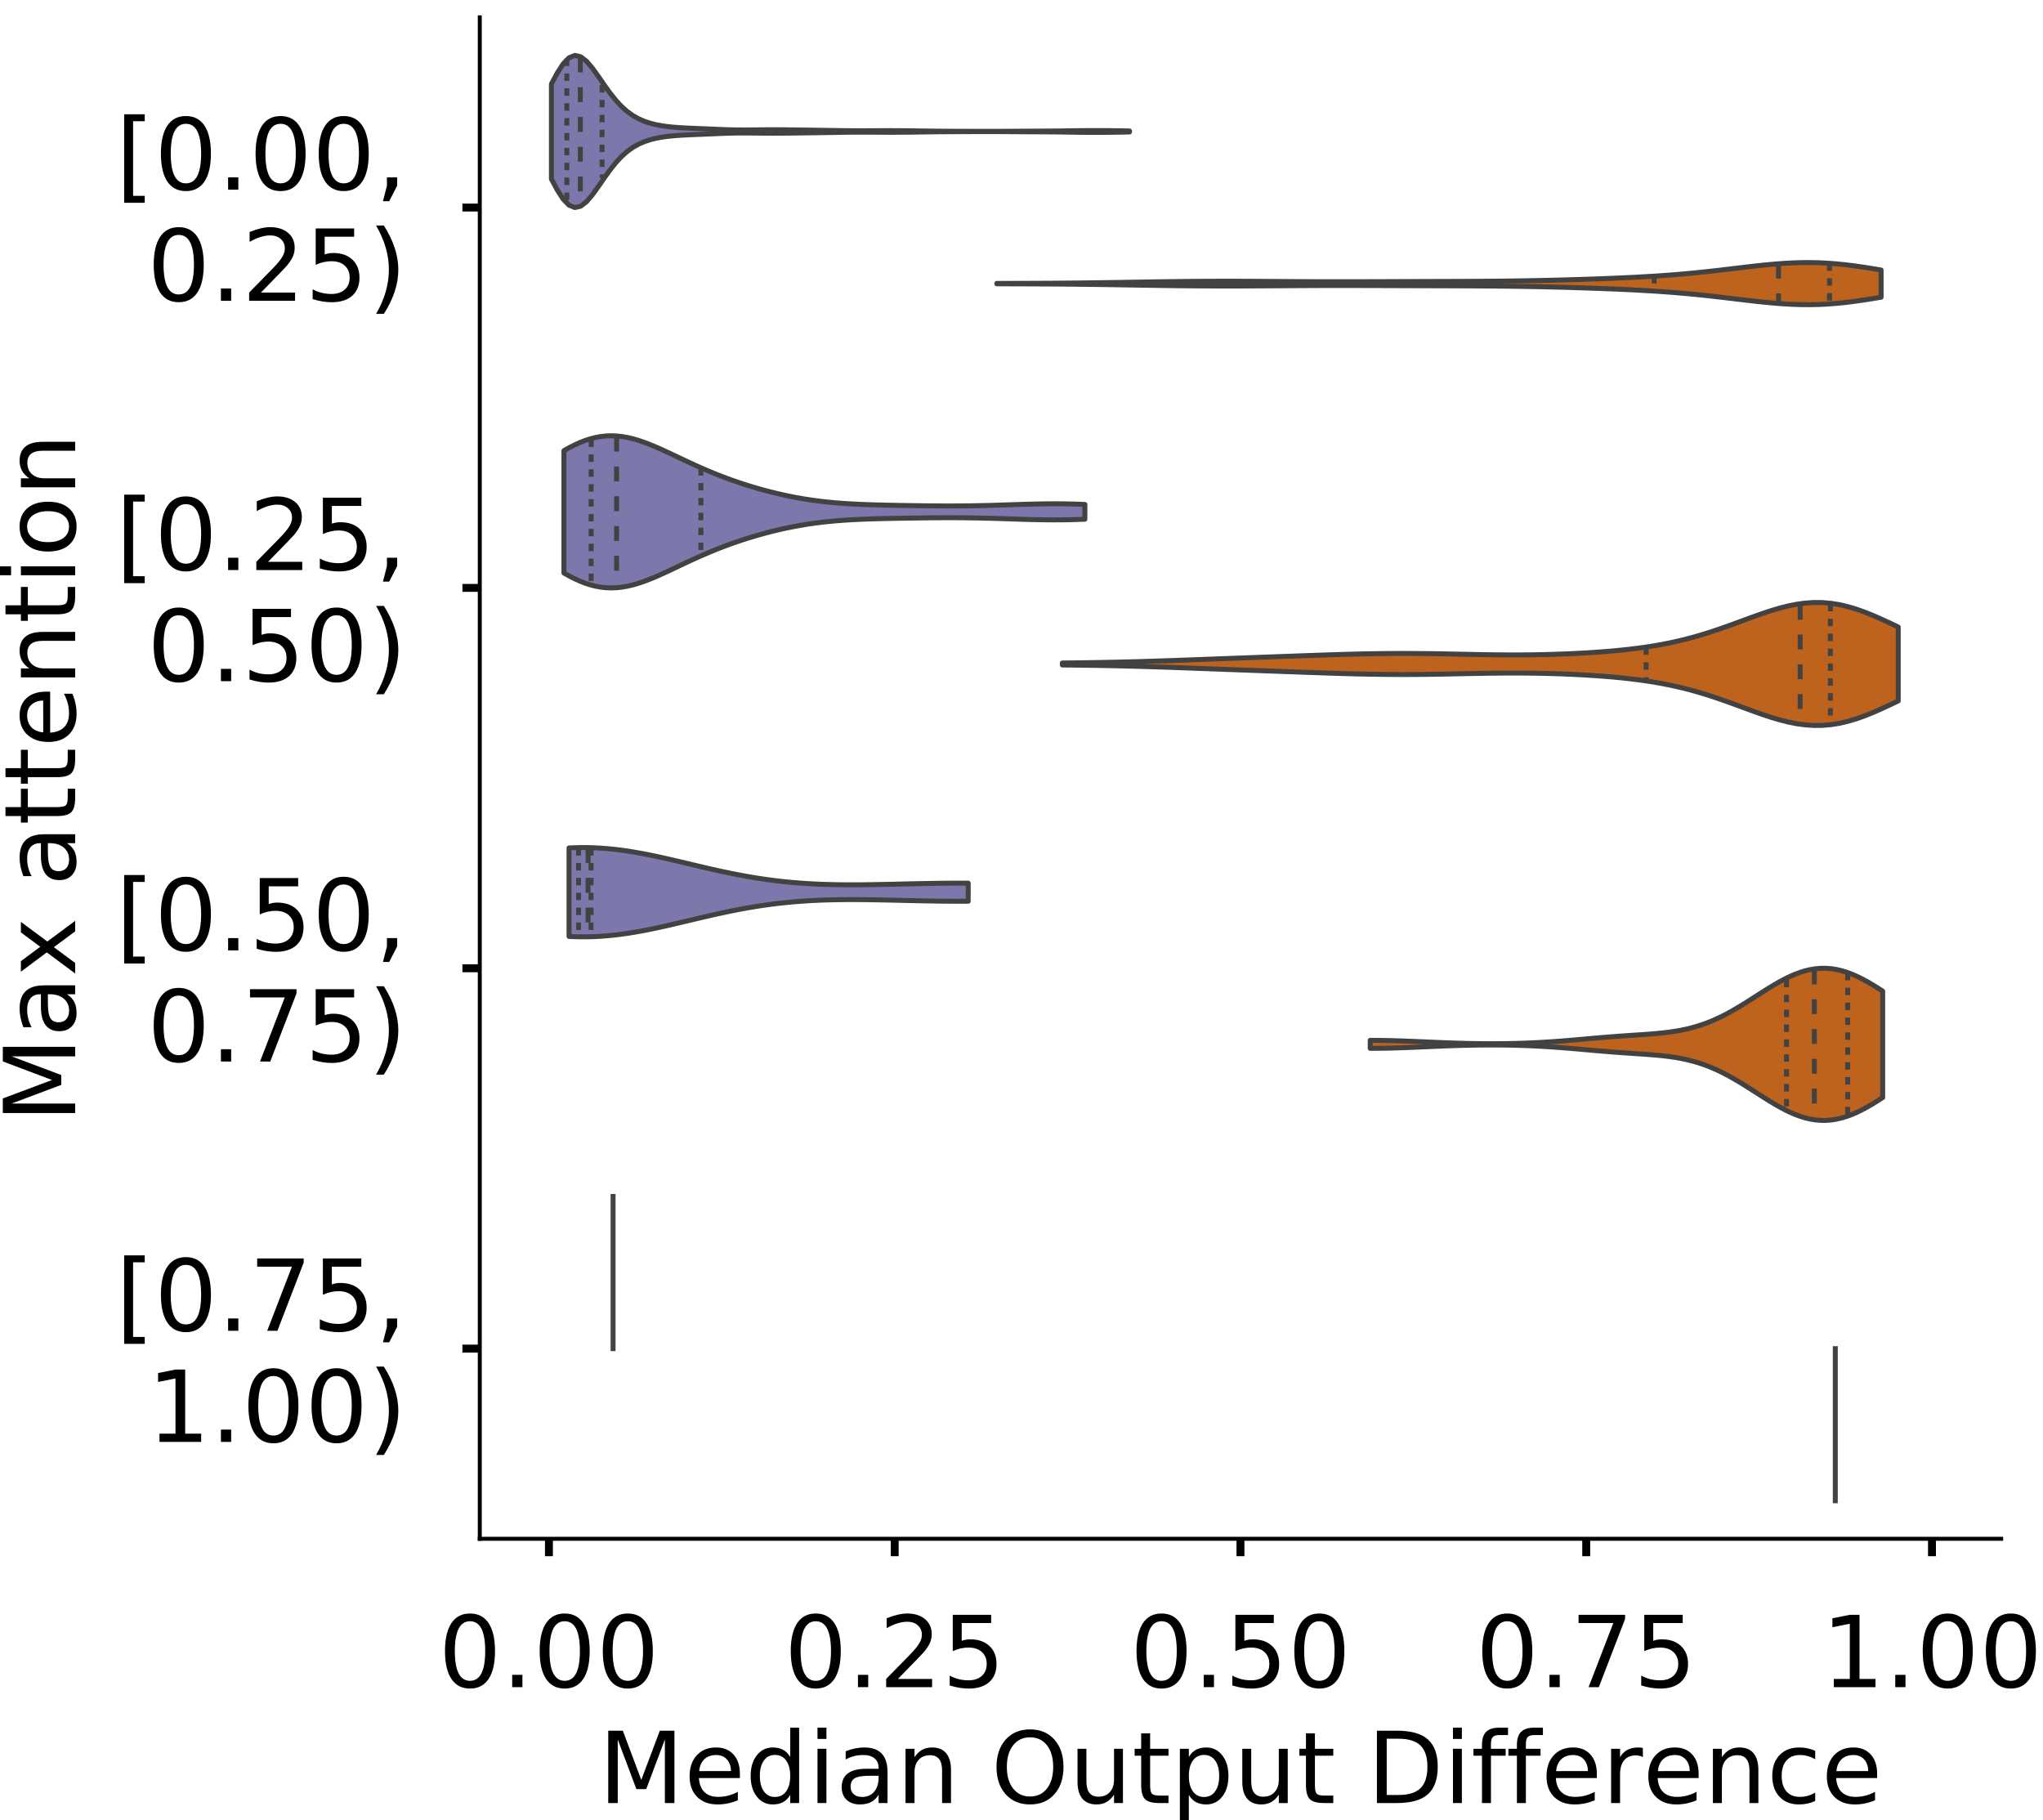 <?xml version="1.0" encoding="utf-8" standalone="no"?>
<!DOCTYPE svg PUBLIC "-//W3C//DTD SVG 1.1//EN"
  "http://www.w3.org/Graphics/SVG/1.1/DTD/svg11.dtd">
<!-- Created with matplotlib (https://matplotlib.org/) -->
<svg height="366.833pt" version="1.1" viewBox="0 0 411.77 366.833" width="411.77pt" xmlns="http://www.w3.org/2000/svg" xmlns:xlink="http://www.w3.org/1999/xlink">
 <defs>
  <style type="text/css">
*{stroke-linecap:butt;stroke-linejoin:round;}
  </style>
 </defs>
 <g id="figure_1">
  <g id="patch_1">
   <path d="M 0 366.833 
L 411.77 366.833 
L 411.77 -0 
L 0 -0 
z
" style="fill:#ffffff;"/>
  </g>
  <g id="axes_1">
   <g id="patch_2">
    <path d="M 96.7 310.133 
L 403.333 310.133 
L 403.333 3.5 
L 96.7 3.5 
z
" style="fill:#ffffff;"/>
   </g>
   <g id="PolyCollection_1">
    <defs>
     <path d="M 111.14 -330.757 
L 111.14 -349.915 
L 112.317 -352.115 
L 113.494 -353.95 
L 114.671 -355.179 
L 115.848 -355.668 
L 117.025 -355.406 
L 118.201 -354.499 
L 119.378 -353.128 
L 120.555 -351.494 
L 121.732 -349.785 
L 122.909 -348.142 
L 124.086 -346.661 
L 125.263 -345.39 
L 126.44 -344.341 
L 127.617 -343.504 
L 128.794 -342.851 
L 129.97 -342.35 
L 131.147 -341.971 
L 132.324 -341.685 
L 133.501 -341.471 
L 134.678 -341.312 
L 135.855 -341.195 
L 137.032 -341.109 
L 138.209 -341.043 
L 139.386 -340.989 
L 140.563 -340.94 
L 141.739 -340.892 
L 142.916 -340.843 
L 144.093 -340.792 
L 145.27 -340.743 
L 146.447 -340.7 
L 147.624 -340.667 
L 148.801 -340.648 
L 149.978 -340.642 
L 151.155 -340.648 
L 152.332 -340.661 
L 153.508 -340.674 
L 154.685 -340.684 
L 155.862 -340.686 
L 157.039 -340.683 
L 158.216 -340.673 
L 159.393 -340.66 
L 160.57 -340.645 
L 161.747 -340.63 
L 162.924 -340.614 
L 164.101 -340.598 
L 165.277 -340.58 
L 166.454 -340.561 
L 167.631 -340.542 
L 168.808 -340.522 
L 169.985 -340.505 
L 171.162 -340.491 
L 172.339 -340.481 
L 173.516 -340.478 
L 174.693 -340.48 
L 175.87 -340.486 
L 177.046 -340.493 
L 178.223 -340.499 
L 179.4 -340.502 
L 180.577 -340.5 
L 181.754 -340.492 
L 182.931 -340.48 
L 184.108 -340.465 
L 185.285 -340.448 
L 186.462 -340.431 
L 187.639 -340.416 
L 188.815 -340.403 
L 189.992 -340.393 
L 191.169 -340.385 
L 192.346 -340.379 
L 193.523 -340.375 
L 194.7 -340.371 
L 195.877 -340.367 
L 197.054 -340.363 
L 198.231 -340.361 
L 199.408 -340.36 
L 200.584 -340.362 
L 201.761 -340.367 
L 202.938 -340.374 
L 204.115 -340.382 
L 205.292 -340.391 
L 206.469 -340.398 
L 207.646 -340.403 
L 208.823 -340.408 
L 210 -340.413 
L 211.177 -340.42 
L 212.353 -340.43 
L 213.53 -340.444 
L 214.707 -340.46 
L 215.884 -340.478 
L 217.061 -340.494 
L 218.238 -340.508 
L 219.415 -340.517 
L 220.592 -340.521 
L 221.769 -340.52 
L 222.946 -340.513 
L 224.122 -340.5 
L 225.299 -340.483 
L 226.476 -340.462 
L 227.653 -340.439 
L 227.653 -340.233 
L 227.653 -340.233 
L 226.476 -340.21 
L 225.299 -340.189 
L 224.122 -340.171 
L 222.946 -340.159 
L 221.769 -340.152 
L 220.592 -340.151 
L 219.415 -340.155 
L 218.238 -340.164 
L 217.061 -340.177 
L 215.884 -340.194 
L 214.707 -340.212 
L 213.53 -340.228 
L 212.353 -340.242 
L 211.177 -340.252 
L 210 -340.259 
L 208.823 -340.264 
L 207.646 -340.268 
L 206.469 -340.274 
L 205.292 -340.281 
L 204.115 -340.289 
L 202.938 -340.298 
L 201.761 -340.305 
L 200.584 -340.31 
L 199.408 -340.311 
L 198.231 -340.311 
L 197.054 -340.308 
L 195.877 -340.305 
L 194.7 -340.301 
L 193.523 -340.297 
L 192.346 -340.292 
L 191.169 -340.287 
L 189.992 -340.279 
L 188.815 -340.269 
L 187.639 -340.256 
L 186.462 -340.24 
L 185.285 -340.224 
L 184.108 -340.207 
L 182.931 -340.191 
L 181.754 -340.179 
L 180.577 -340.172 
L 179.4 -340.17 
L 178.223 -340.173 
L 177.046 -340.179 
L 175.87 -340.186 
L 174.693 -340.192 
L 173.516 -340.194 
L 172.339 -340.19 
L 171.162 -340.181 
L 169.985 -340.167 
L 168.808 -340.149 
L 167.631 -340.13 
L 166.454 -340.11 
L 165.277 -340.092 
L 164.101 -340.074 
L 162.924 -340.058 
L 161.747 -340.042 
L 160.57 -340.026 
L 159.393 -340.012 
L 158.216 -339.999 
L 157.039 -339.989 
L 155.862 -339.985 
L 154.685 -339.988 
L 153.508 -339.997 
L 152.332 -340.011 
L 151.155 -340.023 
L 149.978 -340.029 
L 148.801 -340.024 
L 147.624 -340.005 
L 146.447 -339.972 
L 145.27 -339.929 
L 144.093 -339.879 
L 142.916 -339.829 
L 141.739 -339.779 
L 140.563 -339.731 
L 139.386 -339.682 
L 138.209 -339.629 
L 137.032 -339.563 
L 135.855 -339.476 
L 134.678 -339.36 
L 133.501 -339.201 
L 132.324 -338.987 
L 131.147 -338.701 
L 129.97 -338.321 
L 128.794 -337.821 
L 127.617 -337.168 
L 126.44 -336.331 
L 125.263 -335.282 
L 124.086 -334.011 
L 122.909 -332.529 
L 121.732 -330.887 
L 120.555 -329.177 
L 119.378 -327.544 
L 118.201 -326.172 
L 117.025 -325.266 
L 115.848 -325.004 
L 114.671 -325.492 
L 113.494 -326.722 
L 112.317 -328.556 
L 111.14 -330.757 
z
" id="mded38206e9" style="stroke:#424242;"/>
    </defs>
    <g clip-path="url(#pab927d40c6)">
     <use style="fill:#7c78ab;stroke:#424242;" x="0" xlink:href="#mded38206e9" y="366.833"/>
    </g>
   </g>
   <g id="PolyCollection_2">
    <defs>
     <path d="M 200.908 -309.631 
L 200.908 -309.714 
L 202.708 -309.718 
L 204.509 -309.723 
L 206.309 -309.729 
L 208.109 -309.735 
L 209.91 -309.744 
L 211.71 -309.754 
L 213.51 -309.767 
L 215.311 -309.782 
L 217.111 -309.8 
L 218.911 -309.82 
L 220.712 -309.843 
L 222.512 -309.868 
L 224.312 -309.895 
L 226.113 -309.924 
L 227.913 -309.953 
L 229.713 -309.983 
L 231.514 -310.012 
L 233.314 -310.04 
L 235.114 -310.066 
L 236.914 -310.09 
L 238.715 -310.11 
L 240.515 -310.127 
L 242.315 -310.14 
L 244.116 -310.149 
L 245.916 -310.154 
L 247.716 -310.155 
L 249.517 -310.152 
L 251.317 -310.146 
L 253.117 -310.137 
L 254.918 -310.126 
L 256.718 -310.114 
L 258.518 -310.102 
L 260.319 -310.089 
L 262.119 -310.078 
L 263.919 -310.069 
L 265.72 -310.061 
L 267.52 -310.056 
L 269.32 -310.054 
L 271.121 -310.054 
L 272.921 -310.056 
L 274.721 -310.06 
L 276.522 -310.065 
L 278.322 -310.071 
L 280.122 -310.077 
L 281.923 -310.084 
L 283.723 -310.09 
L 285.523 -310.096 
L 287.323 -310.102 
L 289.124 -310.107 
L 290.924 -310.112 
L 292.724 -310.118 
L 294.525 -310.125 
L 296.325 -310.133 
L 298.125 -310.143 
L 299.926 -310.155 
L 301.726 -310.171 
L 303.526 -310.191 
L 305.327 -310.214 
L 307.127 -310.241 
L 308.927 -310.273 
L 310.728 -310.31 
L 312.528 -310.35 
L 314.328 -310.395 
L 316.129 -310.444 
L 317.929 -310.497 
L 319.729 -310.555 
L 321.53 -310.616 
L 323.33 -310.683 
L 325.13 -310.755 
L 326.931 -310.833 
L 328.731 -310.918 
L 330.531 -311.011 
L 332.332 -311.114 
L 334.132 -311.228 
L 335.932 -311.354 
L 337.732 -311.493 
L 339.533 -311.647 
L 341.333 -311.815 
L 343.133 -311.997 
L 344.934 -312.191 
L 346.734 -312.396 
L 348.534 -312.609 
L 350.335 -312.824 
L 352.135 -313.038 
L 353.935 -313.243 
L 355.736 -313.434 
L 357.536 -313.602 
L 359.336 -313.741 
L 361.137 -313.844 
L 362.937 -313.905 
L 364.737 -313.919 
L 366.538 -313.883 
L 368.338 -313.796 
L 370.138 -313.66 
L 371.939 -313.477 
L 373.739 -313.253 
L 375.539 -312.996 
L 377.34 -312.713 
L 379.14 -312.413 
L 379.14 -306.932 
L 379.14 -306.932 
L 377.34 -306.632 
L 375.539 -306.349 
L 373.739 -306.092 
L 371.939 -305.868 
L 370.138 -305.685 
L 368.338 -305.549 
L 366.538 -305.462 
L 364.737 -305.426 
L 362.937 -305.44 
L 361.137 -305.501 
L 359.336 -305.604 
L 357.536 -305.743 
L 355.736 -305.911 
L 353.935 -306.102 
L 352.135 -306.307 
L 350.335 -306.521 
L 348.534 -306.736 
L 346.734 -306.949 
L 344.934 -307.154 
L 343.133 -307.348 
L 341.333 -307.53 
L 339.533 -307.698 
L 337.732 -307.852 
L 335.932 -307.991 
L 334.132 -308.117 
L 332.332 -308.231 
L 330.531 -308.334 
L 328.731 -308.427 
L 326.931 -308.512 
L 325.13 -308.59 
L 323.33 -308.662 
L 321.53 -308.729 
L 319.729 -308.79 
L 317.929 -308.848 
L 316.129 -308.901 
L 314.328 -308.95 
L 312.528 -308.995 
L 310.728 -309.035 
L 308.927 -309.072 
L 307.127 -309.104 
L 305.327 -309.131 
L 303.526 -309.154 
L 301.726 -309.174 
L 299.926 -309.19 
L 298.125 -309.202 
L 296.325 -309.212 
L 294.525 -309.22 
L 292.724 -309.227 
L 290.924 -309.233 
L 289.124 -309.238 
L 287.323 -309.243 
L 285.523 -309.249 
L 283.723 -309.255 
L 281.923 -309.261 
L 280.122 -309.268 
L 278.322 -309.274 
L 276.522 -309.28 
L 274.721 -309.285 
L 272.921 -309.289 
L 271.121 -309.291 
L 269.32 -309.291 
L 267.52 -309.289 
L 265.72 -309.284 
L 263.919 -309.276 
L 262.119 -309.267 
L 260.319 -309.256 
L 258.518 -309.243 
L 256.718 -309.231 
L 254.918 -309.219 
L 253.117 -309.208 
L 251.317 -309.199 
L 249.517 -309.193 
L 247.716 -309.19 
L 245.916 -309.191 
L 244.116 -309.196 
L 242.315 -309.205 
L 240.515 -309.218 
L 238.715 -309.235 
L 236.914 -309.255 
L 235.114 -309.279 
L 233.314 -309.305 
L 231.514 -309.333 
L 229.713 -309.362 
L 227.913 -309.392 
L 226.113 -309.421 
L 224.312 -309.45 
L 222.512 -309.477 
L 220.712 -309.502 
L 218.911 -309.525 
L 217.111 -309.545 
L 215.311 -309.563 
L 213.51 -309.578 
L 211.71 -309.591 
L 209.91 -309.601 
L 208.109 -309.61 
L 206.309 -309.616 
L 204.509 -309.622 
L 202.708 -309.627 
L 200.908 -309.631 
z
" id="m62020ab851" style="stroke:#424242;"/>
    </defs>
    <g clip-path="url(#pab927d40c6)">
     <use style="fill:#be631d;stroke:#424242;" x="0" xlink:href="#m62020ab851" y="366.833"/>
    </g>
   </g>
   <g id="PolyCollection_3">
    <defs>
     <path d="M 113.662 -251.342 
L 113.662 -276.013 
L 114.723 -276.606 
L 115.783 -277.147 
L 116.844 -277.629 
L 117.905 -278.046 
L 118.965 -278.392 
L 120.026 -278.663 
L 121.087 -278.857 
L 122.147 -278.972 
L 123.208 -279.009 
L 124.268 -278.97 
L 125.329 -278.858 
L 126.39 -278.677 
L 127.45 -278.433 
L 128.511 -278.133 
L 129.571 -277.782 
L 130.632 -277.388 
L 131.693 -276.959 
L 132.753 -276.502 
L 133.814 -276.024 
L 134.875 -275.532 
L 135.935 -275.031 
L 136.996 -274.528 
L 138.056 -274.026 
L 139.117 -273.531 
L 140.178 -273.045 
L 141.238 -272.57 
L 142.299 -272.109 
L 143.359 -271.663 
L 144.42 -271.232 
L 145.481 -270.817 
L 146.541 -270.418 
L 147.602 -270.034 
L 148.663 -269.666 
L 149.723 -269.313 
L 150.784 -268.975 
L 151.844 -268.652 
L 152.905 -268.343 
L 153.966 -268.048 
L 155.026 -267.768 
L 156.087 -267.502 
L 157.147 -267.251 
L 158.208 -267.014 
L 159.269 -266.793 
L 160.329 -266.586 
L 161.39 -266.395 
L 162.45 -266.219 
L 163.511 -266.058 
L 164.572 -265.912 
L 165.632 -265.78 
L 166.693 -265.663 
L 167.754 -265.558 
L 168.814 -265.466 
L 169.875 -265.385 
L 170.935 -265.315 
L 171.996 -265.254 
L 173.057 -265.202 
L 174.117 -265.157 
L 175.178 -265.119 
L 176.238 -265.085 
L 177.299 -265.056 
L 178.36 -265.03 
L 179.42 -265.007 
L 180.481 -264.987 
L 181.542 -264.968 
L 182.602 -264.95 
L 183.663 -264.934 
L 184.723 -264.919 
L 185.784 -264.905 
L 186.845 -264.893 
L 187.905 -264.882 
L 188.966 -264.874 
L 190.026 -264.868 
L 191.087 -264.865 
L 192.148 -264.866 
L 193.208 -264.87 
L 194.269 -264.878 
L 195.33 -264.89 
L 196.39 -264.906 
L 197.451 -264.926 
L 198.511 -264.95 
L 199.572 -264.977 
L 200.633 -265.007 
L 201.693 -265.04 
L 202.754 -265.075 
L 203.814 -265.11 
L 204.875 -265.145 
L 205.936 -265.178 
L 206.996 -265.21 
L 208.057 -265.238 
L 209.117 -265.262 
L 210.178 -265.281 
L 211.239 -265.293 
L 212.299 -265.299 
L 213.36 -265.297 
L 214.421 -265.288 
L 215.481 -265.27 
L 216.542 -265.243 
L 217.602 -265.209 
L 218.663 -265.167 
L 218.663 -262.188 
L 218.663 -262.188 
L 217.602 -262.146 
L 216.542 -262.112 
L 215.481 -262.085 
L 214.421 -262.067 
L 213.36 -262.058 
L 212.299 -262.056 
L 211.239 -262.062 
L 210.178 -262.074 
L 209.117 -262.093 
L 208.057 -262.117 
L 206.996 -262.145 
L 205.936 -262.177 
L 204.875 -262.21 
L 203.814 -262.245 
L 202.754 -262.28 
L 201.693 -262.315 
L 200.633 -262.348 
L 199.572 -262.378 
L 198.511 -262.405 
L 197.451 -262.429 
L 196.39 -262.449 
L 195.33 -262.465 
L 194.269 -262.477 
L 193.208 -262.485 
L 192.148 -262.489 
L 191.087 -262.49 
L 190.026 -262.487 
L 188.966 -262.481 
L 187.905 -262.473 
L 186.845 -262.462 
L 185.784 -262.45 
L 184.723 -262.436 
L 183.663 -262.421 
L 182.602 -262.405 
L 181.542 -262.387 
L 180.481 -262.368 
L 179.42 -262.348 
L 178.36 -262.325 
L 177.299 -262.299 
L 176.238 -262.27 
L 175.178 -262.236 
L 174.117 -262.198 
L 173.057 -262.153 
L 171.996 -262.101 
L 170.935 -262.04 
L 169.875 -261.97 
L 168.814 -261.889 
L 167.754 -261.797 
L 166.693 -261.692 
L 165.632 -261.575 
L 164.572 -261.443 
L 163.511 -261.297 
L 162.45 -261.136 
L 161.39 -260.96 
L 160.329 -260.769 
L 159.269 -260.562 
L 158.208 -260.341 
L 157.147 -260.104 
L 156.087 -259.853 
L 155.026 -259.587 
L 153.966 -259.307 
L 152.905 -259.012 
L 151.844 -258.703 
L 150.784 -258.38 
L 149.723 -258.042 
L 148.663 -257.689 
L 147.602 -257.321 
L 146.541 -256.937 
L 145.481 -256.538 
L 144.42 -256.123 
L 143.359 -255.692 
L 142.299 -255.246 
L 141.238 -254.785 
L 140.178 -254.31 
L 139.117 -253.824 
L 138.056 -253.329 
L 136.996 -252.827 
L 135.935 -252.324 
L 134.875 -251.823 
L 133.814 -251.331 
L 132.753 -250.853 
L 131.693 -250.396 
L 130.632 -249.967 
L 129.571 -249.573 
L 128.511 -249.222 
L 127.45 -248.922 
L 126.39 -248.678 
L 125.329 -248.497 
L 124.268 -248.385 
L 123.208 -248.346 
L 122.147 -248.383 
L 121.087 -248.498 
L 120.026 -248.692 
L 118.965 -248.963 
L 117.905 -249.309 
L 116.844 -249.726 
L 115.783 -250.208 
L 114.723 -250.749 
L 113.662 -251.342 
z
" id="mb70072e818" style="stroke:#424242;"/>
    </defs>
    <g clip-path="url(#pab927d40c6)">
     <use style="fill:#7c78ab;stroke:#424242;" x="0" xlink:href="#mb70072e818" y="366.833"/>
    </g>
   </g>
   <g id="PolyCollection_4">
    <defs>
     <path d="M 214.115 -232.815 
L 214.115 -233.213 
L 215.817 -233.232 
L 217.519 -233.253 
L 219.221 -233.277 
L 220.922 -233.304 
L 222.624 -233.334 
L 224.326 -233.367 
L 226.028 -233.405 
L 227.729 -233.447 
L 229.431 -233.492 
L 231.133 -233.542 
L 232.835 -233.595 
L 234.536 -233.651 
L 236.238 -233.709 
L 237.94 -233.77 
L 239.642 -233.832 
L 241.344 -233.895 
L 243.045 -233.958 
L 244.747 -234.021 
L 246.449 -234.084 
L 248.151 -234.147 
L 249.852 -234.21 
L 251.554 -234.272 
L 253.256 -234.334 
L 254.958 -234.396 
L 256.659 -234.458 
L 258.361 -234.52 
L 260.063 -234.582 
L 261.765 -234.644 
L 263.466 -234.705 
L 265.168 -234.765 
L 266.87 -234.823 
L 268.572 -234.879 
L 270.274 -234.931 
L 271.975 -234.98 
L 273.677 -235.023 
L 275.379 -235.06 
L 277.081 -235.091 
L 278.782 -235.114 
L 280.484 -235.13 
L 282.186 -235.137 
L 283.888 -235.136 
L 285.589 -235.126 
L 287.291 -235.11 
L 288.993 -235.087 
L 290.695 -235.058 
L 292.397 -235.026 
L 294.098 -234.991 
L 295.8 -234.957 
L 297.502 -234.923 
L 299.204 -234.894 
L 300.905 -234.869 
L 302.607 -234.852 
L 304.309 -234.843 
L 306.011 -234.843 
L 307.712 -234.853 
L 309.414 -234.875 
L 311.116 -234.908 
L 312.818 -234.952 
L 314.52 -235.008 
L 316.221 -235.076 
L 317.923 -235.156 
L 319.625 -235.249 
L 321.327 -235.356 
L 323.028 -235.478 
L 324.73 -235.617 
L 326.432 -235.775 
L 328.134 -235.955 
L 329.835 -236.159 
L 331.537 -236.392 
L 333.239 -236.656 
L 334.941 -236.954 
L 336.643 -237.29 
L 338.344 -237.667 
L 340.046 -238.085 
L 341.748 -238.546 
L 343.45 -239.048 
L 345.151 -239.589 
L 346.853 -240.165 
L 348.555 -240.768 
L 350.257 -241.39 
L 351.958 -242.018 
L 353.66 -242.64 
L 355.362 -243.238 
L 357.064 -243.797 
L 358.766 -244.299 
L 360.467 -244.726 
L 362.169 -245.061 
L 363.871 -245.291 
L 365.573 -245.404 
L 367.274 -245.391 
L 368.976 -245.25 
L 370.678 -244.982 
L 372.38 -244.591 
L 374.081 -244.088 
L 375.783 -243.486 
L 377.485 -242.803 
L 379.187 -242.058 
L 380.889 -241.27 
L 382.59 -240.461 
L 382.59 -225.567 
L 382.59 -225.567 
L 380.889 -224.758 
L 379.187 -223.971 
L 377.485 -223.225 
L 375.783 -222.542 
L 374.081 -221.941 
L 372.38 -221.437 
L 370.678 -221.047 
L 368.976 -220.778 
L 367.274 -220.637 
L 365.573 -220.625 
L 363.871 -220.737 
L 362.169 -220.967 
L 360.467 -221.303 
L 358.766 -221.73 
L 357.064 -222.231 
L 355.362 -222.79 
L 353.66 -223.389 
L 351.958 -224.01 
L 350.257 -224.638 
L 348.555 -225.26 
L 346.853 -225.863 
L 345.151 -226.439 
L 343.45 -226.981 
L 341.748 -227.483 
L 340.046 -227.943 
L 338.344 -228.362 
L 336.643 -228.738 
L 334.941 -229.074 
L 333.239 -229.373 
L 331.537 -229.637 
L 329.835 -229.869 
L 328.134 -230.074 
L 326.432 -230.254 
L 324.73 -230.412 
L 323.028 -230.551 
L 321.327 -230.673 
L 319.625 -230.779 
L 317.923 -230.872 
L 316.221 -230.953 
L 314.52 -231.02 
L 312.818 -231.076 
L 311.116 -231.121 
L 309.414 -231.153 
L 307.712 -231.175 
L 306.011 -231.185 
L 304.309 -231.186 
L 302.607 -231.177 
L 300.905 -231.159 
L 299.204 -231.135 
L 297.502 -231.105 
L 295.8 -231.072 
L 294.098 -231.037 
L 292.397 -231.002 
L 290.695 -230.97 
L 288.993 -230.942 
L 287.291 -230.919 
L 285.589 -230.902 
L 283.888 -230.893 
L 282.186 -230.892 
L 280.484 -230.899 
L 278.782 -230.914 
L 277.081 -230.937 
L 275.379 -230.968 
L 273.677 -231.005 
L 271.975 -231.049 
L 270.274 -231.097 
L 268.572 -231.15 
L 266.87 -231.206 
L 265.168 -231.264 
L 263.466 -231.324 
L 261.765 -231.385 
L 260.063 -231.446 
L 258.361 -231.508 
L 256.659 -231.57 
L 254.958 -231.632 
L 253.256 -231.694 
L 251.554 -231.756 
L 249.852 -231.818 
L 248.151 -231.881 
L 246.449 -231.944 
L 244.747 -232.007 
L 243.045 -232.07 
L 241.344 -232.134 
L 239.642 -232.196 
L 237.94 -232.258 
L 236.238 -232.319 
L 234.536 -232.378 
L 232.835 -232.434 
L 231.133 -232.487 
L 229.431 -232.536 
L 227.729 -232.582 
L 226.028 -232.623 
L 224.326 -232.661 
L 222.624 -232.695 
L 220.922 -232.725 
L 219.221 -232.751 
L 217.519 -232.775 
L 215.817 -232.796 
L 214.115 -232.815 
z
" id="m2f75aa0018" style="stroke:#424242;"/>
    </defs>
    <g clip-path="url(#pab927d40c6)">
     <use style="fill:#be631d;stroke:#424242;" x="0" xlink:href="#m2f75aa0018" y="366.833"/>
    </g>
   </g>
   <g id="PolyCollection_5">
    <defs>
     <path d="M 114.69 -178.098 
L 114.69 -195.94 
L 115.502 -195.976 
L 116.315 -196 
L 117.128 -196.012 
L 117.94 -196.012 
L 118.753 -196 
L 119.566 -195.976 
L 120.378 -195.94 
L 121.191 -195.892 
L 122.004 -195.833 
L 122.816 -195.763 
L 123.629 -195.681 
L 124.442 -195.589 
L 125.254 -195.486 
L 126.067 -195.374 
L 126.88 -195.252 
L 127.692 -195.121 
L 128.505 -194.982 
L 129.318 -194.835 
L 130.13 -194.681 
L 130.943 -194.52 
L 131.756 -194.353 
L 132.568 -194.181 
L 133.381 -194.004 
L 134.194 -193.822 
L 135.006 -193.637 
L 135.819 -193.449 
L 136.632 -193.259 
L 137.444 -193.067 
L 138.257 -192.874 
L 139.07 -192.681 
L 139.882 -192.488 
L 140.695 -192.295 
L 141.508 -192.104 
L 142.32 -191.915 
L 143.133 -191.728 
L 143.946 -191.544 
L 144.759 -191.363 
L 145.571 -191.186 
L 146.384 -191.014 
L 147.197 -190.845 
L 148.009 -190.682 
L 148.822 -190.523 
L 149.635 -190.37 
L 150.447 -190.223 
L 151.26 -190.081 
L 152.073 -189.946 
L 152.885 -189.817 
L 153.698 -189.694 
L 154.511 -189.577 
L 155.323 -189.467 
L 156.136 -189.364 
L 156.949 -189.267 
L 157.761 -189.176 
L 158.574 -189.092 
L 159.387 -189.014 
L 160.199 -188.943 
L 161.012 -188.878 
L 161.825 -188.818 
L 162.637 -188.765 
L 163.45 -188.718 
L 164.263 -188.676 
L 165.075 -188.639 
L 165.888 -188.607 
L 166.701 -188.581 
L 167.513 -188.559 
L 168.326 -188.542 
L 169.139 -188.528 
L 169.951 -188.519 
L 170.764 -188.514 
L 171.577 -188.512 
L 172.389 -188.513 
L 173.202 -188.517 
L 174.015 -188.523 
L 174.827 -188.532 
L 175.64 -188.544 
L 176.453 -188.557 
L 177.265 -188.571 
L 178.078 -188.587 
L 178.891 -188.604 
L 179.703 -188.622 
L 180.516 -188.64 
L 181.329 -188.659 
L 182.141 -188.678 
L 182.954 -188.696 
L 183.767 -188.714 
L 184.579 -188.732 
L 185.392 -188.749 
L 186.205 -188.765 
L 187.017 -188.78 
L 187.83 -188.794 
L 188.643 -188.806 
L 189.455 -188.817 
L 190.268 -188.826 
L 191.081 -188.833 
L 191.893 -188.839 
L 192.706 -188.842 
L 193.519 -188.844 
L 194.331 -188.843 
L 195.144 -188.841 
L 195.144 -185.198 
L 195.144 -185.198 
L 194.331 -185.195 
L 193.519 -185.194 
L 192.706 -185.196 
L 191.893 -185.199 
L 191.081 -185.205 
L 190.268 -185.212 
L 189.455 -185.221 
L 188.643 -185.232 
L 187.83 -185.245 
L 187.017 -185.258 
L 186.205 -185.273 
L 185.392 -185.289 
L 184.579 -185.306 
L 183.767 -185.324 
L 182.954 -185.342 
L 182.141 -185.361 
L 181.329 -185.38 
L 180.516 -185.398 
L 179.703 -185.417 
L 178.891 -185.434 
L 178.078 -185.451 
L 177.265 -185.467 
L 176.453 -185.482 
L 175.64 -185.495 
L 174.827 -185.506 
L 174.015 -185.515 
L 173.202 -185.522 
L 172.389 -185.526 
L 171.577 -185.527 
L 170.764 -185.525 
L 169.951 -185.519 
L 169.139 -185.51 
L 168.326 -185.497 
L 167.513 -185.479 
L 166.701 -185.457 
L 165.888 -185.431 
L 165.075 -185.399 
L 164.263 -185.363 
L 163.45 -185.321 
L 162.637 -185.273 
L 161.825 -185.22 
L 161.012 -185.161 
L 160.199 -185.095 
L 159.387 -185.024 
L 158.574 -184.946 
L 157.761 -184.862 
L 156.949 -184.772 
L 156.136 -184.675 
L 155.323 -184.571 
L 154.511 -184.461 
L 153.698 -184.344 
L 152.885 -184.222 
L 152.073 -184.092 
L 151.26 -183.957 
L 150.447 -183.815 
L 149.635 -183.668 
L 148.822 -183.515 
L 148.009 -183.357 
L 147.197 -183.193 
L 146.384 -183.025 
L 145.571 -182.852 
L 144.759 -182.675 
L 143.946 -182.494 
L 143.133 -182.31 
L 142.32 -182.123 
L 141.508 -181.934 
L 140.695 -181.743 
L 139.882 -181.551 
L 139.07 -181.357 
L 138.257 -181.164 
L 137.444 -180.971 
L 136.632 -180.779 
L 135.819 -180.589 
L 135.006 -180.401 
L 134.194 -180.216 
L 133.381 -180.035 
L 132.568 -179.857 
L 131.756 -179.685 
L 130.943 -179.518 
L 130.13 -179.357 
L 129.318 -179.203 
L 128.505 -179.056 
L 127.692 -178.917 
L 126.88 -178.786 
L 126.067 -178.664 
L 125.254 -178.552 
L 124.442 -178.45 
L 123.629 -178.357 
L 122.816 -178.276 
L 122.004 -178.205 
L 121.191 -178.146 
L 120.378 -178.098 
L 119.566 -178.062 
L 118.753 -178.038 
L 117.94 -178.026 
L 117.128 -178.026 
L 116.315 -178.038 
L 115.502 -178.062 
L 114.69 -178.098 
z
" id="ma33cbda0a3" style="stroke:#424242;"/>
    </defs>
    <g clip-path="url(#pab927d40c6)">
     <use style="fill:#7c78ab;stroke:#424242;" x="0" xlink:href="#ma33cbda0a3" y="366.833"/>
    </g>
   </g>
   <g id="PolyCollection_6">
    <defs>
     <path d="M 276.168 -155.551 
L 276.168 -157.161 
L 277.211 -157.159 
L 278.254 -157.15 
L 279.298 -157.133 
L 280.341 -157.111 
L 281.384 -157.082 
L 282.428 -157.048 
L 283.471 -157.01 
L 284.514 -156.968 
L 285.558 -156.925 
L 286.601 -156.879 
L 287.644 -156.833 
L 288.688 -156.788 
L 289.731 -156.743 
L 290.774 -156.701 
L 291.818 -156.661 
L 292.861 -156.625 
L 293.904 -156.592 
L 294.948 -156.563 
L 295.991 -156.538 
L 297.034 -156.518 
L 298.078 -156.503 
L 299.121 -156.492 
L 300.164 -156.487 
L 301.208 -156.487 
L 302.251 -156.492 
L 303.294 -156.502 
L 304.338 -156.519 
L 305.381 -156.541 
L 306.424 -156.57 
L 307.468 -156.605 
L 308.511 -156.647 
L 309.554 -156.695 
L 310.598 -156.75 
L 311.641 -156.812 
L 312.684 -156.879 
L 313.728 -156.953 
L 314.771 -157.032 
L 315.814 -157.115 
L 316.858 -157.203 
L 317.901 -157.293 
L 318.944 -157.385 
L 319.988 -157.478 
L 321.031 -157.57 
L 322.074 -157.661 
L 323.118 -157.749 
L 324.161 -157.834 
L 325.204 -157.915 
L 326.248 -157.993 
L 327.291 -158.067 
L 328.334 -158.138 
L 329.378 -158.207 
L 330.421 -158.277 
L 331.464 -158.349 
L 332.508 -158.426 
L 333.551 -158.511 
L 334.594 -158.609 
L 335.638 -158.722 
L 336.681 -158.855 
L 337.724 -159.011 
L 338.768 -159.196 
L 339.811 -159.413 
L 340.854 -159.665 
L 341.898 -159.955 
L 342.941 -160.286 
L 343.984 -160.659 
L 345.028 -161.075 
L 346.071 -161.534 
L 347.114 -162.034 
L 348.158 -162.574 
L 349.201 -163.15 
L 350.244 -163.757 
L 351.288 -164.39 
L 352.331 -165.042 
L 353.374 -165.707 
L 354.418 -166.377 
L 355.461 -167.042 
L 356.504 -167.695 
L 357.548 -168.325 
L 358.591 -168.925 
L 359.634 -169.485 
L 360.678 -169.997 
L 361.721 -170.453 
L 362.764 -170.846 
L 363.808 -171.17 
L 364.851 -171.419 
L 365.894 -171.59 
L 366.938 -171.68 
L 367.981 -171.688 
L 369.024 -171.612 
L 370.068 -171.455 
L 371.111 -171.218 
L 372.154 -170.906 
L 373.198 -170.522 
L 374.241 -170.072 
L 375.284 -169.563 
L 376.328 -169.001 
L 377.371 -168.394 
L 378.414 -167.751 
L 379.458 -167.079 
L 379.458 -145.633 
L 379.458 -145.633 
L 378.414 -144.961 
L 377.371 -144.317 
L 376.328 -143.71 
L 375.284 -143.149 
L 374.241 -142.639 
L 373.198 -142.189 
L 372.154 -141.806 
L 371.111 -141.493 
L 370.068 -141.257 
L 369.024 -141.1 
L 367.981 -141.024 
L 366.938 -141.032 
L 365.894 -141.121 
L 364.851 -141.292 
L 363.808 -141.542 
L 362.764 -141.865 
L 361.721 -142.258 
L 360.678 -142.714 
L 359.634 -143.226 
L 358.591 -143.786 
L 357.548 -144.386 
L 356.504 -145.017 
L 355.461 -145.67 
L 354.418 -146.335 
L 353.374 -147.005 
L 352.331 -147.67 
L 351.288 -148.322 
L 350.244 -148.955 
L 349.201 -149.562 
L 348.158 -150.138 
L 347.114 -150.677 
L 346.071 -151.178 
L 345.028 -151.637 
L 343.984 -152.053 
L 342.941 -152.426 
L 341.898 -152.757 
L 340.854 -153.047 
L 339.811 -153.299 
L 338.768 -153.516 
L 337.724 -153.7 
L 336.681 -153.857 
L 335.638 -153.99 
L 334.594 -154.103 
L 333.551 -154.2 
L 332.508 -154.286 
L 331.464 -154.363 
L 330.421 -154.435 
L 329.378 -154.504 
L 328.334 -154.574 
L 327.291 -154.645 
L 326.248 -154.719 
L 325.204 -154.796 
L 324.161 -154.878 
L 323.118 -154.963 
L 322.074 -155.051 
L 321.031 -155.142 
L 319.988 -155.234 
L 318.944 -155.327 
L 317.901 -155.419 
L 316.858 -155.509 
L 315.814 -155.596 
L 314.771 -155.68 
L 313.728 -155.759 
L 312.684 -155.832 
L 311.641 -155.9 
L 310.598 -155.962 
L 309.554 -156.016 
L 308.511 -156.065 
L 307.468 -156.106 
L 306.424 -156.141 
L 305.381 -156.17 
L 304.338 -156.193 
L 303.294 -156.209 
L 302.251 -156.22 
L 301.208 -156.225 
L 300.164 -156.225 
L 299.121 -156.219 
L 298.078 -156.209 
L 297.034 -156.193 
L 295.991 -156.173 
L 294.948 -156.149 
L 293.904 -156.12 
L 292.861 -156.087 
L 291.818 -156.05 
L 290.774 -156.011 
L 289.731 -155.968 
L 288.688 -155.924 
L 287.644 -155.878 
L 286.601 -155.833 
L 285.558 -155.787 
L 284.514 -155.743 
L 283.471 -155.702 
L 282.428 -155.664 
L 281.384 -155.63 
L 280.341 -155.601 
L 279.298 -155.578 
L 278.254 -155.562 
L 277.211 -155.553 
L 276.168 -155.551 
z
" id="me4913cf720" style="stroke:#424242;"/>
    </defs>
    <g clip-path="url(#pab927d40c6)">
     <use style="fill:#be631d;stroke:#424242;" x="0" xlink:href="#me4913cf720" y="366.833"/>
    </g>
   </g>
   <g id="patch_3">
    <path clip-path="url(#pab927d40c6)" d="M 110.638 41.829 
L 110.638 41.829 
L 110.638 41.829 
L 110.638 41.829 
z
" style="fill:#7c78ab;stroke:#424242;stroke-linejoin:miter;stroke-width:0.5;"/>
   </g>
   <g id="patch_4">
    <path clip-path="url(#pab927d40c6)" d="M 110.638 41.829 
L 110.638 41.829 
L 110.638 41.829 
L 110.638 41.829 
z
" style="fill:#be631d;stroke:#424242;stroke-linejoin:miter;stroke-width:0.5;"/>
   </g>
   <g id="matplotlib.axis_1">
    <g id="xtick_1">
     <g id="line2d_1">
      <defs>
       <path d="M 0 0 
L 0 3.5 
" id="m49b50d39a9" style="stroke:#000000;stroke-width:1.6;"/>
      </defs>
      <g>
       <use style="stroke:#000000;stroke-width:1.6;" x="110.638" xlink:href="#m49b50d39a9" y="310.133"/>
      </g>
     </g>
     <g id="text_1">
      <!-- 0.00 -->
      <defs>
       <path d="M 31.781 66.406 
Q 24.172 66.406 20.328 58.906 
Q 16.5 51.422 16.5 36.375 
Q 16.5 21.391 20.328 13.891 
Q 24.172 6.391 31.781 6.391 
Q 39.453 6.391 43.281 13.891 
Q 47.125 21.391 47.125 36.375 
Q 47.125 51.422 43.281 58.906 
Q 39.453 66.406 31.781 66.406 
z
M 31.781 74.219 
Q 44.047 74.219 50.516 64.516 
Q 56.984 54.828 56.984 36.375 
Q 56.984 17.969 50.516 8.266 
Q 44.047 -1.422 31.781 -1.422 
Q 19.531 -1.422 13.062 8.266 
Q 6.594 17.969 6.594 36.375 
Q 6.594 54.828 13.062 64.516 
Q 19.531 74.219 31.781 74.219 
z
" id="DejaVuSans-48"/>
       <path d="M 10.688 12.406 
L 21 12.406 
L 21 0 
L 10.688 0 
z
" id="DejaVuSans-46"/>
      </defs>
      <g transform="translate(88.372 340.03)scale(0.2 -0.2)">
       <use xlink:href="#DejaVuSans-48"/>
       <use x="63.623" xlink:href="#DejaVuSans-46"/>
       <use x="95.41" xlink:href="#DejaVuSans-48"/>
       <use x="159.033" xlink:href="#DejaVuSans-48"/>
      </g>
     </g>
    </g>
    <g id="xtick_2">
     <g id="line2d_2">
      <g>
       <use style="stroke:#000000;stroke-width:1.6;" x="180.327" xlink:href="#m49b50d39a9" y="310.133"/>
      </g>
     </g>
     <g id="text_2">
      <!-- 0.25 -->
      <defs>
       <path d="M 19.188 8.297 
L 53.609 8.297 
L 53.609 0 
L 7.328 0 
L 7.328 8.297 
Q 12.938 14.109 22.625 23.891 
Q 32.328 33.688 34.812 36.531 
Q 39.547 41.844 41.422 45.531 
Q 43.312 49.219 43.312 52.781 
Q 43.312 58.594 39.234 62.25 
Q 35.156 65.922 28.609 65.922 
Q 23.969 65.922 18.812 64.312 
Q 13.672 62.703 7.812 59.422 
L 7.812 69.391 
Q 13.766 71.781 18.938 73 
Q 24.125 74.219 28.422 74.219 
Q 39.75 74.219 46.484 68.547 
Q 53.219 62.891 53.219 53.422 
Q 53.219 48.922 51.531 44.891 
Q 49.859 40.875 45.406 35.406 
Q 44.188 33.984 37.641 27.219 
Q 31.109 20.453 19.188 8.297 
z
" id="DejaVuSans-50"/>
       <path d="M 10.797 72.906 
L 49.516 72.906 
L 49.516 64.594 
L 19.828 64.594 
L 19.828 46.734 
Q 21.969 47.469 24.109 47.828 
Q 26.266 48.188 28.422 48.188 
Q 40.625 48.188 47.75 41.5 
Q 54.891 34.812 54.891 23.391 
Q 54.891 11.625 47.562 5.094 
Q 40.234 -1.422 26.906 -1.422 
Q 22.312 -1.422 17.547 -0.641 
Q 12.797 0.141 7.719 1.703 
L 7.719 11.625 
Q 12.109 9.234 16.797 8.062 
Q 21.484 6.891 26.703 6.891 
Q 35.156 6.891 40.078 11.328 
Q 45.016 15.766 45.016 23.391 
Q 45.016 31 40.078 35.438 
Q 35.156 39.891 26.703 39.891 
Q 22.75 39.891 18.812 39.016 
Q 14.891 38.141 10.797 36.281 
z
" id="DejaVuSans-53"/>
      </defs>
      <g transform="translate(158.062 340.03)scale(0.2 -0.2)">
       <use xlink:href="#DejaVuSans-48"/>
       <use x="63.623" xlink:href="#DejaVuSans-46"/>
       <use x="95.41" xlink:href="#DejaVuSans-50"/>
       <use x="159.033" xlink:href="#DejaVuSans-53"/>
      </g>
     </g>
    </g>
    <g id="xtick_3">
     <g id="line2d_3">
      <g>
       <use style="stroke:#000000;stroke-width:1.6;" x="250.017" xlink:href="#m49b50d39a9" y="310.133"/>
      </g>
     </g>
     <g id="text_3">
      <!-- 0.50 -->
      <g transform="translate(227.751 340.03)scale(0.2 -0.2)">
       <use xlink:href="#DejaVuSans-48"/>
       <use x="63.623" xlink:href="#DejaVuSans-46"/>
       <use x="95.41" xlink:href="#DejaVuSans-53"/>
       <use x="159.033" xlink:href="#DejaVuSans-48"/>
      </g>
     </g>
    </g>
    <g id="xtick_4">
     <g id="line2d_4">
      <g>
       <use style="stroke:#000000;stroke-width:1.6;" x="319.706" xlink:href="#m49b50d39a9" y="310.133"/>
      </g>
     </g>
     <g id="text_4">
      <!-- 0.75 -->
      <defs>
       <path d="M 8.203 72.906 
L 55.078 72.906 
L 55.078 68.703 
L 28.609 0 
L 18.312 0 
L 43.219 64.594 
L 8.203 64.594 
z
" id="DejaVuSans-55"/>
      </defs>
      <g transform="translate(297.44 340.03)scale(0.2 -0.2)">
       <use xlink:href="#DejaVuSans-48"/>
       <use x="63.623" xlink:href="#DejaVuSans-46"/>
       <use x="95.41" xlink:href="#DejaVuSans-55"/>
       <use x="159.033" xlink:href="#DejaVuSans-53"/>
      </g>
     </g>
    </g>
    <g id="xtick_5">
     <g id="line2d_5">
      <g>
       <use style="stroke:#000000;stroke-width:1.6;" x="389.395" xlink:href="#m49b50d39a9" y="310.133"/>
      </g>
     </g>
     <g id="text_5">
      <!-- 1.00 -->
      <defs>
       <path d="M 12.406 8.297 
L 28.516 8.297 
L 28.516 63.922 
L 10.984 60.406 
L 10.984 69.391 
L 28.422 72.906 
L 38.281 72.906 
L 38.281 8.297 
L 54.391 8.297 
L 54.391 0 
L 12.406 0 
z
" id="DejaVuSans-49"/>
      </defs>
      <g transform="translate(367.13 340.03)scale(0.2 -0.2)">
       <use xlink:href="#DejaVuSans-49"/>
       <use x="63.623" xlink:href="#DejaVuSans-46"/>
       <use x="95.41" xlink:href="#DejaVuSans-48"/>
       <use x="159.033" xlink:href="#DejaVuSans-48"/>
      </g>
     </g>
    </g>
    <g id="text_6">
     <!-- Median Output Difference -->
     <defs>
      <path d="M 9.812 72.906 
L 24.516 72.906 
L 43.109 23.297 
L 61.812 72.906 
L 76.516 72.906 
L 76.516 0 
L 66.891 0 
L 66.891 64.016 
L 48.094 14.016 
L 38.188 14.016 
L 19.391 64.016 
L 19.391 0 
L 9.812 0 
z
" id="DejaVuSans-77"/>
      <path d="M 56.203 29.594 
L 56.203 25.203 
L 14.891 25.203 
Q 15.484 15.922 20.484 11.062 
Q 25.484 6.203 34.422 6.203 
Q 39.594 6.203 44.453 7.469 
Q 49.312 8.734 54.109 11.281 
L 54.109 2.781 
Q 49.266 0.734 44.188 -0.344 
Q 39.109 -1.422 33.891 -1.422 
Q 20.797 -1.422 13.156 6.188 
Q 5.516 13.812 5.516 26.812 
Q 5.516 40.234 12.766 48.109 
Q 20.016 56 32.328 56 
Q 43.359 56 49.781 48.891 
Q 56.203 41.797 56.203 29.594 
z
M 47.219 32.234 
Q 47.125 39.594 43.094 43.984 
Q 39.062 48.391 32.422 48.391 
Q 24.906 48.391 20.391 44.141 
Q 15.875 39.891 15.188 32.172 
z
" id="DejaVuSans-101"/>
      <path d="M 45.406 46.391 
L 45.406 75.984 
L 54.391 75.984 
L 54.391 0 
L 45.406 0 
L 45.406 8.203 
Q 42.578 3.328 38.25 0.953 
Q 33.938 -1.422 27.875 -1.422 
Q 17.969 -1.422 11.734 6.484 
Q 5.516 14.406 5.516 27.297 
Q 5.516 40.188 11.734 48.094 
Q 17.969 56 27.875 56 
Q 33.938 56 38.25 53.625 
Q 42.578 51.266 45.406 46.391 
z
M 14.797 27.297 
Q 14.797 17.391 18.875 11.75 
Q 22.953 6.109 30.078 6.109 
Q 37.203 6.109 41.297 11.75 
Q 45.406 17.391 45.406 27.297 
Q 45.406 37.203 41.297 42.844 
Q 37.203 48.484 30.078 48.484 
Q 22.953 48.484 18.875 42.844 
Q 14.797 37.203 14.797 27.297 
z
" id="DejaVuSans-100"/>
      <path d="M 9.422 54.688 
L 18.406 54.688 
L 18.406 0 
L 9.422 0 
z
M 9.422 75.984 
L 18.406 75.984 
L 18.406 64.594 
L 9.422 64.594 
z
" id="DejaVuSans-105"/>
      <path d="M 34.281 27.484 
Q 23.391 27.484 19.188 25 
Q 14.984 22.516 14.984 16.5 
Q 14.984 11.719 18.141 8.906 
Q 21.297 6.109 26.703 6.109 
Q 34.188 6.109 38.703 11.406 
Q 43.219 16.703 43.219 25.484 
L 43.219 27.484 
z
M 52.203 31.203 
L 52.203 0 
L 43.219 0 
L 43.219 8.297 
Q 40.141 3.328 35.547 0.953 
Q 30.953 -1.422 24.312 -1.422 
Q 15.922 -1.422 10.953 3.297 
Q 6 8.016 6 15.922 
Q 6 25.141 12.172 29.828 
Q 18.359 34.516 30.609 34.516 
L 43.219 34.516 
L 43.219 35.406 
Q 43.219 41.609 39.141 45 
Q 35.062 48.391 27.688 48.391 
Q 23 48.391 18.547 47.266 
Q 14.109 46.141 10.016 43.891 
L 10.016 52.203 
Q 14.938 54.109 19.578 55.047 
Q 24.219 56 28.609 56 
Q 40.484 56 46.344 49.844 
Q 52.203 43.703 52.203 31.203 
z
" id="DejaVuSans-97"/>
      <path d="M 54.891 33.016 
L 54.891 0 
L 45.906 0 
L 45.906 32.719 
Q 45.906 40.484 42.875 44.328 
Q 39.844 48.188 33.797 48.188 
Q 26.516 48.188 22.312 43.547 
Q 18.109 38.922 18.109 30.906 
L 18.109 0 
L 9.078 0 
L 9.078 54.688 
L 18.109 54.688 
L 18.109 46.188 
Q 21.344 51.125 25.703 53.562 
Q 30.078 56 35.797 56 
Q 45.219 56 50.047 50.172 
Q 54.891 44.344 54.891 33.016 
z
" id="DejaVuSans-110"/>
      <path id="DejaVuSans-32"/>
      <path d="M 39.406 66.219 
Q 28.656 66.219 22.328 58.203 
Q 16.016 50.203 16.016 36.375 
Q 16.016 22.609 22.328 14.594 
Q 28.656 6.594 39.406 6.594 
Q 50.141 6.594 56.422 14.594 
Q 62.703 22.609 62.703 36.375 
Q 62.703 50.203 56.422 58.203 
Q 50.141 66.219 39.406 66.219 
z
M 39.406 74.219 
Q 54.734 74.219 63.906 63.938 
Q 73.094 53.656 73.094 36.375 
Q 73.094 19.141 63.906 8.859 
Q 54.734 -1.422 39.406 -1.422 
Q 24.031 -1.422 14.812 8.828 
Q 5.609 19.094 5.609 36.375 
Q 5.609 53.656 14.812 63.938 
Q 24.031 74.219 39.406 74.219 
z
" id="DejaVuSans-79"/>
      <path d="M 8.5 21.578 
L 8.5 54.688 
L 17.484 54.688 
L 17.484 21.922 
Q 17.484 14.156 20.5 10.266 
Q 23.531 6.391 29.594 6.391 
Q 36.859 6.391 41.078 11.031 
Q 45.312 15.672 45.312 23.688 
L 45.312 54.688 
L 54.297 54.688 
L 54.297 0 
L 45.312 0 
L 45.312 8.406 
Q 42.047 3.422 37.719 1 
Q 33.406 -1.422 27.688 -1.422 
Q 18.266 -1.422 13.375 4.438 
Q 8.5 10.297 8.5 21.578 
z
M 31.109 56 
z
" id="DejaVuSans-117"/>
      <path d="M 18.312 70.219 
L 18.312 54.688 
L 36.812 54.688 
L 36.812 47.703 
L 18.312 47.703 
L 18.312 18.016 
Q 18.312 11.328 20.141 9.422 
Q 21.969 7.516 27.594 7.516 
L 36.812 7.516 
L 36.812 0 
L 27.594 0 
Q 17.188 0 13.234 3.875 
Q 9.281 7.766 9.281 18.016 
L 9.281 47.703 
L 2.688 47.703 
L 2.688 54.688 
L 9.281 54.688 
L 9.281 70.219 
z
" id="DejaVuSans-116"/>
      <path d="M 18.109 8.203 
L 18.109 -20.797 
L 9.078 -20.797 
L 9.078 54.688 
L 18.109 54.688 
L 18.109 46.391 
Q 20.953 51.266 25.266 53.625 
Q 29.594 56 35.594 56 
Q 45.562 56 51.781 48.094 
Q 58.016 40.188 58.016 27.297 
Q 58.016 14.406 51.781 6.484 
Q 45.562 -1.422 35.594 -1.422 
Q 29.594 -1.422 25.266 0.953 
Q 20.953 3.328 18.109 8.203 
z
M 48.688 27.297 
Q 48.688 37.203 44.609 42.844 
Q 40.531 48.484 33.406 48.484 
Q 26.266 48.484 22.188 42.844 
Q 18.109 37.203 18.109 27.297 
Q 18.109 17.391 22.188 11.75 
Q 26.266 6.109 33.406 6.109 
Q 40.531 6.109 44.609 11.75 
Q 48.688 17.391 48.688 27.297 
z
" id="DejaVuSans-112"/>
      <path d="M 19.672 64.797 
L 19.672 8.109 
L 31.594 8.109 
Q 46.688 8.109 53.688 14.938 
Q 60.688 21.781 60.688 36.531 
Q 60.688 51.172 53.688 57.984 
Q 46.688 64.797 31.594 64.797 
z
M 9.812 72.906 
L 30.078 72.906 
Q 51.266 72.906 61.172 64.094 
Q 71.094 55.281 71.094 36.531 
Q 71.094 17.672 61.125 8.828 
Q 51.172 0 30.078 0 
L 9.812 0 
z
" id="DejaVuSans-68"/>
      <path d="M 37.109 75.984 
L 37.109 68.5 
L 28.516 68.5 
Q 23.688 68.5 21.797 66.547 
Q 19.922 64.594 19.922 59.516 
L 19.922 54.688 
L 34.719 54.688 
L 34.719 47.703 
L 19.922 47.703 
L 19.922 0 
L 10.891 0 
L 10.891 47.703 
L 2.297 47.703 
L 2.297 54.688 
L 10.891 54.688 
L 10.891 58.5 
Q 10.891 67.625 15.141 71.797 
Q 19.391 75.984 28.609 75.984 
z
" id="DejaVuSans-102"/>
      <path d="M 41.109 46.297 
Q 39.594 47.172 37.812 47.578 
Q 36.031 48 33.891 48 
Q 26.266 48 22.188 43.047 
Q 18.109 38.094 18.109 28.812 
L 18.109 0 
L 9.078 0 
L 9.078 54.688 
L 18.109 54.688 
L 18.109 46.188 
Q 20.953 51.172 25.484 53.578 
Q 30.031 56 36.531 56 
Q 37.453 56 38.578 55.875 
Q 39.703 55.766 41.062 55.516 
z
" id="DejaVuSans-114"/>
      <path d="M 48.781 52.594 
L 48.781 44.188 
Q 44.969 46.297 41.141 47.344 
Q 37.312 48.391 33.406 48.391 
Q 24.656 48.391 19.812 42.844 
Q 14.984 37.312 14.984 27.297 
Q 14.984 17.281 19.812 11.734 
Q 24.656 6.203 33.406 6.203 
Q 37.312 6.203 41.141 7.25 
Q 44.969 8.297 48.781 10.406 
L 48.781 2.094 
Q 45.016 0.344 40.984 -0.531 
Q 36.969 -1.422 32.422 -1.422 
Q 20.062 -1.422 12.781 6.344 
Q 5.516 14.109 5.516 27.297 
Q 5.516 40.672 12.859 48.328 
Q 20.219 56 33.016 56 
Q 37.156 56 41.109 55.141 
Q 45.062 54.297 48.781 52.594 
z
" id="DejaVuSans-99"/>
     </defs>
     <g transform="translate(120.629 363.386)scale(0.2 -0.2)">
      <use xlink:href="#DejaVuSans-77"/>
      <use x="86.279" xlink:href="#DejaVuSans-101"/>
      <use x="147.803" xlink:href="#DejaVuSans-100"/>
      <use x="211.279" xlink:href="#DejaVuSans-105"/>
      <use x="239.062" xlink:href="#DejaVuSans-97"/>
      <use x="300.342" xlink:href="#DejaVuSans-110"/>
      <use x="363.721" xlink:href="#DejaVuSans-32"/>
      <use x="395.508" xlink:href="#DejaVuSans-79"/>
      <use x="474.219" xlink:href="#DejaVuSans-117"/>
      <use x="537.598" xlink:href="#DejaVuSans-116"/>
      <use x="576.807" xlink:href="#DejaVuSans-112"/>
      <use x="640.283" xlink:href="#DejaVuSans-117"/>
      <use x="703.662" xlink:href="#DejaVuSans-116"/>
      <use x="742.871" xlink:href="#DejaVuSans-32"/>
      <use x="774.658" xlink:href="#DejaVuSans-68"/>
      <use x="851.66" xlink:href="#DejaVuSans-105"/>
      <use x="879.443" xlink:href="#DejaVuSans-102"/>
      <use x="914.648" xlink:href="#DejaVuSans-102"/>
      <use x="949.854" xlink:href="#DejaVuSans-101"/>
      <use x="1011.377" xlink:href="#DejaVuSans-114"/>
      <use x="1052.459" xlink:href="#DejaVuSans-101"/>
      <use x="1113.982" xlink:href="#DejaVuSans-110"/>
      <use x="1177.361" xlink:href="#DejaVuSans-99"/>
      <use x="1232.342" xlink:href="#DejaVuSans-101"/>
     </g>
    </g>
   </g>
   <g id="matplotlib.axis_2">
    <g id="ytick_1">
     <g id="line2d_6">
      <defs>
       <path d="M 0 0 
L -3.5 0 
" id="m74fa9fb938" style="stroke:#000000;stroke-width:1.6;"/>
      </defs>
      <g>
       <use style="stroke:#000000;stroke-width:1.6;" x="96.7" xlink:href="#m74fa9fb938" y="41.829"/>
      </g>
     </g>
     <g id="text_7">
      <!-- [0.00, -->
      <defs>
       <path d="M 8.594 75.984 
L 29.297 75.984 
L 29.297 69 
L 17.578 69 
L 17.578 -6.203 
L 29.297 -6.203 
L 29.297 -13.188 
L 8.594 -13.188 
z
" id="DejaVuSans-91"/>
       <path d="M 11.719 12.406 
L 22.016 12.406 
L 22.016 4 
L 14.016 -11.625 
L 7.719 -11.625 
L 11.719 4 
z
" id="DejaVuSans-44"/>
      </defs>
      <g transform="translate(23.309 38.23)scale(0.2 -0.2)">
       <use xlink:href="#DejaVuSans-91"/>
       <use x="39.014" xlink:href="#DejaVuSans-48"/>
       <use x="102.637" xlink:href="#DejaVuSans-46"/>
       <use x="134.424" xlink:href="#DejaVuSans-48"/>
       <use x="198.047" xlink:href="#DejaVuSans-48"/>
       <use x="261.67" xlink:href="#DejaVuSans-44"/>
      </g>
      <!-- 0.25) -->
      <defs>
       <path d="M 8.016 75.875 
L 15.828 75.875 
Q 23.141 64.359 26.781 53.312 
Q 30.422 42.281 30.422 31.391 
Q 30.422 20.453 26.781 9.375 
Q 23.141 -1.703 15.828 -13.188 
L 8.016 -13.188 
Q 14.5 -2 17.703 9.062 
Q 20.906 20.125 20.906 31.391 
Q 20.906 42.672 17.703 53.656 
Q 14.5 64.656 8.016 75.875 
z
" id="DejaVuSans-41"/>
      </defs>
      <g transform="translate(29.666 60.625)scale(0.2 -0.2)">
       <use xlink:href="#DejaVuSans-48"/>
       <use x="63.623" xlink:href="#DejaVuSans-46"/>
       <use x="95.41" xlink:href="#DejaVuSans-50"/>
       <use x="159.033" xlink:href="#DejaVuSans-53"/>
       <use x="222.656" xlink:href="#DejaVuSans-41"/>
      </g>
     </g>
    </g>
    <g id="ytick_2">
     <g id="line2d_7">
      <g>
       <use style="stroke:#000000;stroke-width:1.6;" x="96.7" xlink:href="#m74fa9fb938" y="118.487"/>
      </g>
     </g>
     <g id="text_8">
      <!-- [0.25, -->
      <g transform="translate(23.309 114.888)scale(0.2 -0.2)">
       <use xlink:href="#DejaVuSans-91"/>
       <use x="39.014" xlink:href="#DejaVuSans-48"/>
       <use x="102.637" xlink:href="#DejaVuSans-46"/>
       <use x="134.424" xlink:href="#DejaVuSans-50"/>
       <use x="198.047" xlink:href="#DejaVuSans-53"/>
       <use x="261.67" xlink:href="#DejaVuSans-44"/>
      </g>
      <!-- 0.50) -->
      <g transform="translate(29.666 137.284)scale(0.2 -0.2)">
       <use xlink:href="#DejaVuSans-48"/>
       <use x="63.623" xlink:href="#DejaVuSans-46"/>
       <use x="95.41" xlink:href="#DejaVuSans-53"/>
       <use x="159.033" xlink:href="#DejaVuSans-48"/>
       <use x="222.656" xlink:href="#DejaVuSans-41"/>
      </g>
     </g>
    </g>
    <g id="ytick_3">
     <g id="line2d_8">
      <g>
       <use style="stroke:#000000;stroke-width:1.6;" x="96.7" xlink:href="#m74fa9fb938" y="195.146"/>
      </g>
     </g>
     <g id="text_9">
      <!-- [0.50, -->
      <g transform="translate(23.309 191.546)scale(0.2 -0.2)">
       <use xlink:href="#DejaVuSans-91"/>
       <use x="39.014" xlink:href="#DejaVuSans-48"/>
       <use x="102.637" xlink:href="#DejaVuSans-46"/>
       <use x="134.424" xlink:href="#DejaVuSans-53"/>
       <use x="198.047" xlink:href="#DejaVuSans-48"/>
       <use x="261.67" xlink:href="#DejaVuSans-44"/>
      </g>
      <!-- 0.75) -->
      <g transform="translate(29.666 213.942)scale(0.2 -0.2)">
       <use xlink:href="#DejaVuSans-48"/>
       <use x="63.623" xlink:href="#DejaVuSans-46"/>
       <use x="95.41" xlink:href="#DejaVuSans-55"/>
       <use x="159.033" xlink:href="#DejaVuSans-53"/>
       <use x="222.656" xlink:href="#DejaVuSans-41"/>
      </g>
     </g>
    </g>
    <g id="ytick_4">
     <g id="line2d_9">
      <g>
       <use style="stroke:#000000;stroke-width:1.6;" x="96.7" xlink:href="#m74fa9fb938" y="271.804"/>
      </g>
     </g>
     <g id="text_10">
      <!-- [0.75, -->
      <g transform="translate(23.309 268.205)scale(0.2 -0.2)">
       <use xlink:href="#DejaVuSans-91"/>
       <use x="39.014" xlink:href="#DejaVuSans-48"/>
       <use x="102.637" xlink:href="#DejaVuSans-46"/>
       <use x="134.424" xlink:href="#DejaVuSans-55"/>
       <use x="198.047" xlink:href="#DejaVuSans-53"/>
       <use x="261.67" xlink:href="#DejaVuSans-44"/>
      </g>
      <!-- 1.00) -->
      <g transform="translate(29.666 290.6)scale(0.2 -0.2)">
       <use xlink:href="#DejaVuSans-49"/>
       <use x="63.623" xlink:href="#DejaVuSans-46"/>
       <use x="95.41" xlink:href="#DejaVuSans-48"/>
       <use x="159.033" xlink:href="#DejaVuSans-48"/>
       <use x="222.656" xlink:href="#DejaVuSans-41"/>
      </g>
     </g>
    </g>
    <g id="text_11">
     <!-- Max attention -->
     <defs>
      <path d="M 54.891 54.688 
L 35.109 28.078 
L 55.906 0 
L 45.312 0 
L 29.391 21.484 
L 13.484 0 
L 2.875 0 
L 24.125 28.609 
L 4.688 54.688 
L 15.281 54.688 
L 29.781 35.203 
L 44.281 54.688 
z
" id="DejaVuSans-120"/>
      <path d="M 30.609 48.391 
Q 23.391 48.391 19.188 42.75 
Q 14.984 37.109 14.984 27.297 
Q 14.984 17.484 19.156 11.844 
Q 23.344 6.203 30.609 6.203 
Q 37.797 6.203 41.984 11.859 
Q 46.188 17.531 46.188 27.297 
Q 46.188 37.016 41.984 42.703 
Q 37.797 48.391 30.609 48.391 
z
M 30.609 56 
Q 42.328 56 49.016 48.375 
Q 55.719 40.766 55.719 27.297 
Q 55.719 13.875 49.016 6.219 
Q 42.328 -1.422 30.609 -1.422 
Q 18.844 -1.422 12.172 6.219 
Q 5.516 13.875 5.516 27.297 
Q 5.516 40.766 12.172 48.375 
Q 18.844 56 30.609 56 
z
" id="DejaVuSans-111"/>
     </defs>
     <g transform="translate(15.15 226.284)rotate(-90)scale(0.2 -0.2)">
      <use xlink:href="#DejaVuSans-77"/>
      <use x="86.279" xlink:href="#DejaVuSans-97"/>
      <use x="147.559" xlink:href="#DejaVuSans-120"/>
      <use x="206.738" xlink:href="#DejaVuSans-32"/>
      <use x="238.525" xlink:href="#DejaVuSans-97"/>
      <use x="299.805" xlink:href="#DejaVuSans-116"/>
      <use x="339.014" xlink:href="#DejaVuSans-116"/>
      <use x="378.223" xlink:href="#DejaVuSans-101"/>
      <use x="439.746" xlink:href="#DejaVuSans-110"/>
      <use x="503.125" xlink:href="#DejaVuSans-116"/>
      <use x="542.334" xlink:href="#DejaVuSans-105"/>
      <use x="570.117" xlink:href="#DejaVuSans-111"/>
      <use x="631.299" xlink:href="#DejaVuSans-110"/>
     </g>
    </g>
   </g>
   <g id="line2d_10">
    <path clip-path="url(#pab927d40c6)" d="M 114.246 11.802 
L 114.246 41.193 
" style="fill:none;stroke:#424242;stroke-dasharray:1.5,1.5;stroke-dashoffset:0;"/>
   </g>
   <g id="line2d_11">
    <path clip-path="url(#pab927d40c6)" d="M 116.962 11.579 
L 116.962 41.416 
" style="fill:none;stroke:#424242;stroke-dasharray:3,3;stroke-dashoffset:0;"/>
   </g>
   <g id="line2d_12">
    <path clip-path="url(#pab927d40c6)" d="M 121.345 17.143 
L 121.345 35.852 
" style="fill:none;stroke:#424242;stroke-dasharray:1.5,1.5;stroke-dashoffset:0;"/>
   </g>
   <g id="line2d_13">
    <path clip-path="url(#pab927d40c6)" d="M 333.398 55.621 
L 333.398 58.701 
" style="fill:none;stroke:#424242;stroke-dasharray:1.5,1.5;stroke-dashoffset:0;"/>
   </g>
   <g id="line2d_14">
    <path clip-path="url(#pab927d40c6)" d="M 358.461 53.133 
L 358.461 61.189 
" style="fill:none;stroke:#424242;stroke-dasharray:3,3;stroke-dashoffset:0;"/>
   </g>
   <g id="line2d_15">
    <path clip-path="url(#pab927d40c6)" d="M 368.74 53.079 
L 368.74 61.243 
" style="fill:none;stroke:#424242;stroke-dasharray:1.5,1.5;stroke-dashoffset:0;"/>
   </g>
   <g id="line2d_16">
    <path clip-path="url(#pab927d40c6)" d="M 119.147 88.588 
L 119.147 117.723 
" style="fill:none;stroke:#424242;stroke-dasharray:1.5,1.5;stroke-dashoffset:0;"/>
   </g>
   <g id="line2d_17">
    <path clip-path="url(#pab927d40c6)" d="M 124.273 88.016 
L 124.273 118.296 
" style="fill:none;stroke:#424242;stroke-dasharray:3,3;stroke-dashoffset:0;"/>
   </g>
   <g id="line2d_18">
    <path clip-path="url(#pab927d40c6)" d="M 141.266 94.352 
L 141.266 111.96 
" style="fill:none;stroke:#424242;stroke-dasharray:1.5,1.5;stroke-dashoffset:0;"/>
   </g>
   <g id="line2d_19">
    <path clip-path="url(#pab927d40c6)" d="M 331.779 130.475 
L 331.779 137.163 
" style="fill:none;stroke:#424242;stroke-dasharray:1.5,1.5;stroke-dashoffset:0;"/>
   </g>
   <g id="line2d_20">
    <path clip-path="url(#pab927d40c6)" d="M 362.823 121.893 
L 362.823 145.746 
" style="fill:none;stroke:#424242;stroke-dasharray:3,3;stroke-dashoffset:0;"/>
   </g>
   <g id="line2d_21">
    <path clip-path="url(#pab927d40c6)" d="M 368.913 121.705 
L 368.913 145.933 
" style="fill:none;stroke:#424242;stroke-dasharray:1.5,1.5;stroke-dashoffset:0;"/>
   </g>
   <g id="line2d_22">
    <path clip-path="url(#pab927d40c6)" d="M 116.609 170.923 
L 116.609 188.705 
" style="fill:none;stroke:#424242;stroke-dasharray:1.5,1.5;stroke-dashoffset:0;"/>
   </g>
   <g id="line2d_23">
    <path clip-path="url(#pab927d40c6)" d="M 118.526 170.923 
L 118.526 188.705 
" style="fill:none;stroke:#424242;stroke-dasharray:3,3;stroke-dashoffset:0;"/>
   </g>
   <g id="line2d_24">
    <path clip-path="url(#pab927d40c6)" d="M 119.129 170.923 
L 119.129 188.705 
" style="fill:none;stroke:#424242;stroke-dasharray:1.5,1.5;stroke-dashoffset:0;"/>
   </g>
   <g id="line2d_25">
    <path clip-path="url(#pab927d40c6)" d="M 360.078 197.479 
L 360.078 223.476 
" style="fill:none;stroke:#424242;stroke-dasharray:1.5,1.5;stroke-dashoffset:0;"/>
   </g>
   <g id="line2d_26">
    <path clip-path="url(#pab927d40c6)" d="M 365.685 195.395 
L 365.685 225.56 
" style="fill:none;stroke:#424242;stroke-dasharray:3,3;stroke-dashoffset:0;"/>
   </g>
   <g id="line2d_27">
    <path clip-path="url(#pab927d40c6)" d="M 372.4 196.073 
L 372.4 224.882 
" style="fill:none;stroke:#424242;stroke-dasharray:1.5,1.5;stroke-dashoffset:0;"/>
   </g>
   <g id="line2d_28">
    <path clip-path="url(#pab927d40c6)" d="M 123.567 241.141 
L 123.567 271.804 
" style="fill:none;stroke:#424242;stroke-linecap:square;"/>
   </g>
   <g id="line2d_29">
    <path clip-path="url(#pab927d40c6)" d="M 369.908 271.804 
L 369.908 302.467 
" style="fill:none;stroke:#424242;stroke-linecap:square;"/>
   </g>
   <g id="patch_5">
    <path d="M 96.7 310.133 
L 96.7 3.5 
" style="fill:none;stroke:#000000;stroke-linecap:square;stroke-linejoin:miter;stroke-width:0.8;"/>
   </g>
   <g id="patch_6">
    <path d="M 96.7 310.133 
L 403.333 310.133 
" style="fill:none;stroke:#000000;stroke-linecap:square;stroke-linejoin:miter;stroke-width:0.8;"/>
   </g>
  </g>
 </g>
 <defs>
  <clipPath id="pab927d40c6">
   <rect height="306.633" width="306.633" x="96.7" y="3.5"/>
  </clipPath>
 </defs>
</svg>
